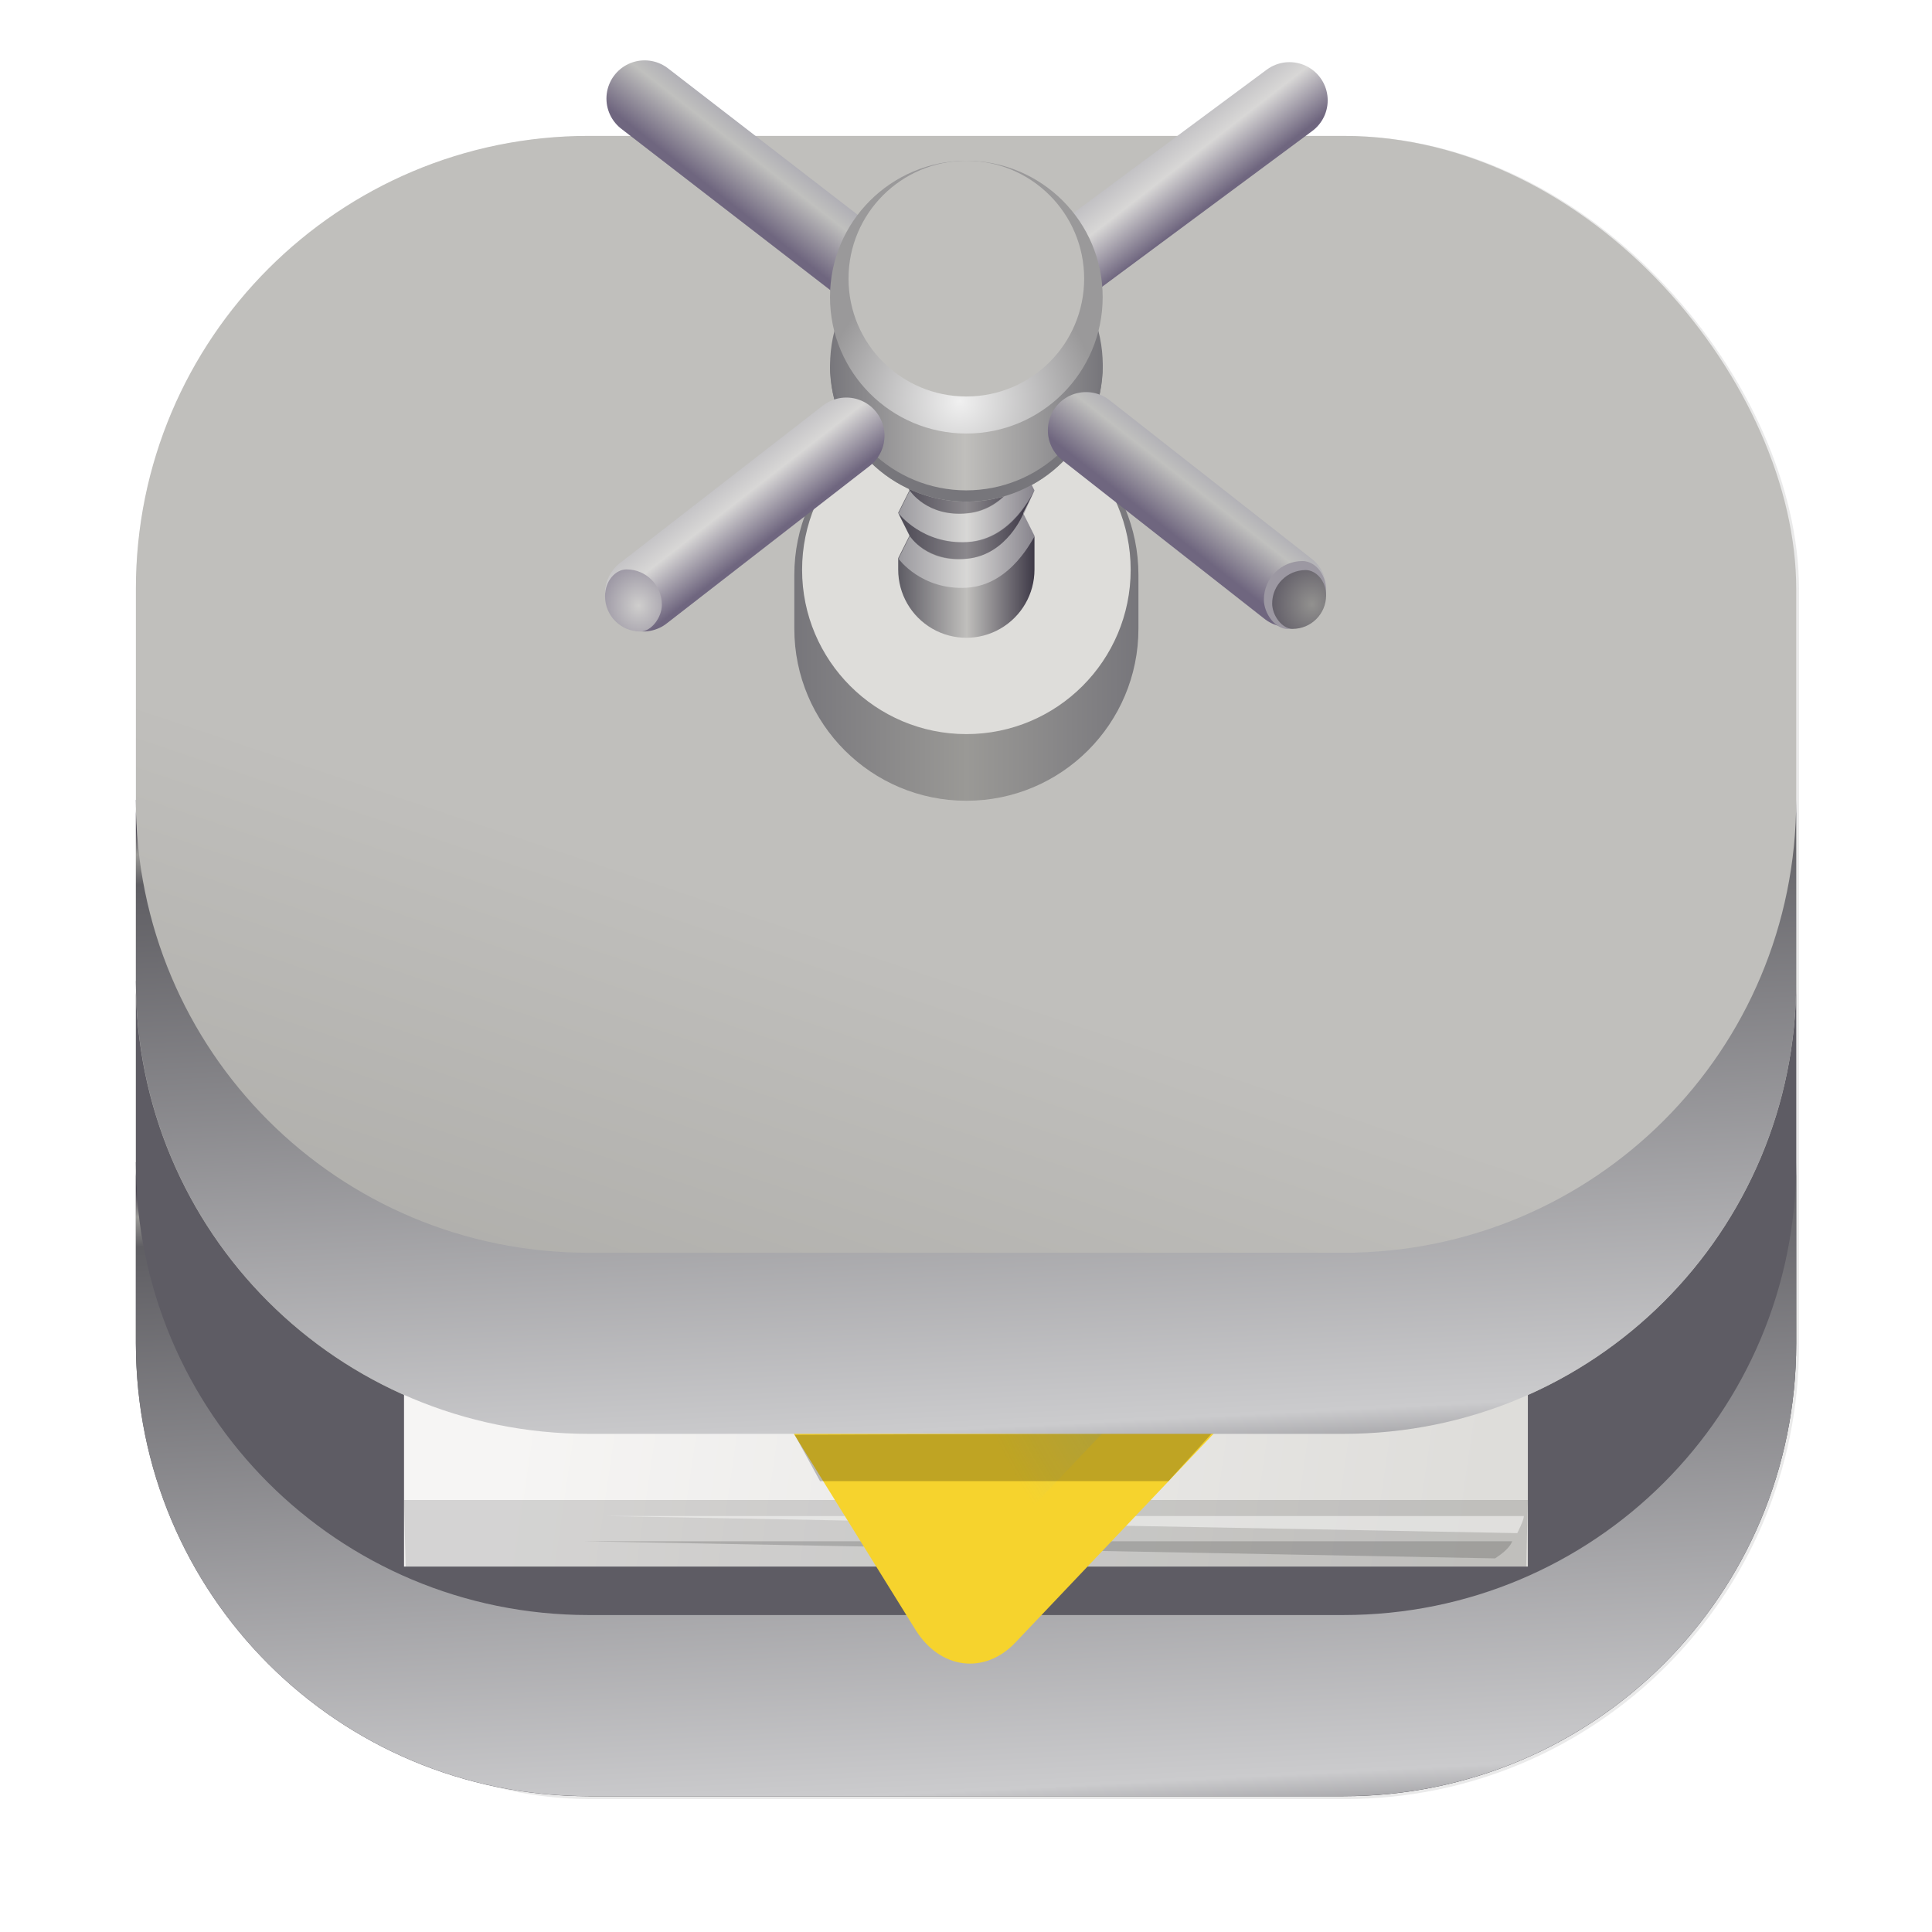 <?xml version="1.0" encoding="UTF-8" standalone="no"?>
<svg
   width="64"
   height="64"
   version="1.1"
   viewBox="0 0 16.933 16.933"
   id="svg24"
   sodipodi:docname="com.github.huluti.Curtail.svg"
   inkscape:version="1.2 (dc2aedaf03, 2022-05-15)"
   xmlns:inkscape="http://www.inkscape.org/namespaces/inkscape"
   xmlns:sodipodi="http://sodipodi.sourceforge.net/DTD/sodipodi-0.dtd"
   xmlns:xlink="http://www.w3.org/1999/xlink"
   xmlns="http://www.w3.org/2000/svg"
   xmlns:svg="http://www.w3.org/2000/svg"
   xmlns:rdf="http://www.w3.org/1999/02/22-rdf-syntax-ns#"
   xmlns:cc="http://creativecommons.org/ns#"
   xmlns:dc="http://purl.org/dc/elements/1.1/">
  <sodipodi:namedview
     pagecolor="#ffffff"
     bordercolor="#666666"
     borderopacity="1"
     objecttolerance="10"
     gridtolerance="10"
     guidetolerance="10"
     inkscape:pageopacity="0"
     inkscape:pageshadow="2"
     inkscape:window-width="1920"
     inkscape:window-height="1015"
     id="namedview26"
     showgrid="false"
     inkscape:zoom="1.4142136"
     inkscape:cx="-71.771338"
     inkscape:cy="144.60334"
     inkscape:window-x="0"
     inkscape:window-y="0"
     inkscape:window-maximized="1"
     inkscape:current-layer="svg24"
     inkscape:showpageshadow="2"
     inkscape:pagecheckerboard="0"
     inkscape:deskcolor="#d1d1d1" />
  <defs
     id="defs12">
    <filter
       id="filter2761-3"
       x="-.024"
       y="-.024"
       width="1.048"
       height="1.048"
       color-interpolation-filters="sRGB">
      <feGaussianBlur
         stdDeviation="0.146"
         id="feGaussianBlur4" />
    </filter>
    <linearGradient
       id="linearGradient1024"
       x1="1.331"
       x2="15.65"
       y1="15.576"
       y2="1.17"
       gradientTransform="translate(-.001 .14)"
       gradientUnits="userSpaceOnUse">
      <stop
         stop-color="#dddfe1"
         offset="0"
         id="stop7" />
      <stop
         stop-color="#f3f4f6"
         stop-opacity=".996"
         offset="1"
         id="stop9" />
    </linearGradient>
    <filter
       color-interpolation-filters="sRGB"
       height="1.048"
       width="1.048"
       y="-.024"
       x="-.024"
       id="filter2761-3-3">
      <feGaussianBlur
         id="feGaussianBlur2"
         stdDeviation="0.146" />
    </filter>
    <linearGradient
       gradientUnits="userSpaceOnUse"
       gradientTransform="matrix(3.78 0 0 3.78 -.003 .531)"
       y2="1.17"
       y1="15.576"
       x2="15.65"
       x1="1.331"
       id="linearGradient1024-6">
      <stop
         id="stop5"
         offset="0"
         stop-color="#dddfe1" />
      <stop
         id="stop7-7"
         offset="1"
         stop-opacity=".996"
         stop-color="#f3f4f6" />
    </linearGradient>
    <filter
       inkscape:collect="always"
       style="color-interpolation-filters:sRGB"
       id="filter1057"
       x="-0.027"
       width="1.054"
       y="-0.027"
       height="1.054">
      <feGaussianBlur
         inkscape:collect="always"
         stdDeviation="0.619"
         id="feGaussianBlur1059" />
    </filter>
    <linearGradient
       id="b"
       gradientTransform="matrix(0.117,-0.117,0.114,0.114,-20.853,-3.222)"
       gradientUnits="userSpaceOnUse"
       x1="115"
       x2="115"
       y1="183"
       y2="174">
      <stop
         offset="0"
         stop-color="#e01b24"
         id="stop13" />
      <stop
         offset="1"
         stop-color="#f66151"
         id="stop15" />
    </linearGradient>
    <linearGradient
       id="c"
       gradientTransform="matrix(0.007,-0.032,0.032,-0.007,9.872,13.582)"
       gradientUnits="userSpaceOnUse"
       x1="128.817"
       x2="158.518"
       y1="-97.698"
       y2="-127.399">
      <stop
         offset="0"
         stop-color="#d0bb8e"
         id="stop18" />
      <stop
         offset="1"
         stop-color="#ffffff"
         id="stop20" />
    </linearGradient>
    <linearGradient
       id="d"
       gradientTransform="matrix(0.098,-0.098,0.114,0.114,-18.743,-5.333)"
       gradientUnits="userSpaceOnUse"
       x1="110"
       x2="110"
       y1="182"
       y2="174">
      <stop
         offset="0"
         stop-color="#9a9996"
         id="stop23" />
      <stop
         offset="0.533"
         stop-color="#deddda"
         id="stop25" />
      <stop
         offset="1"
         stop-color="#f6f5f4"
         id="stop27" />
    </linearGradient>
    <linearGradient
       id="b-3"
       gradientTransform="matrix(0.026,0,0,0.023,-19.546,16.723)"
       x1="88.596"
       x2="536.596"
       xlink:href="#a"
       y1="-449.394"
       y2="-449.394" />
    <linearGradient
       id="a"
       gradientUnits="userSpaceOnUse">
      <stop
         offset="0"
         stop-color="#63452c"
         id="stop750" />
      <stop
         offset="0.038"
         stop-color="#865e3c"
         id="stop752" />
      <stop
         offset="0.077"
         stop-color="#63452c"
         id="stop754" />
      <stop
         offset="0.923"
         stop-color="#63452c"
         id="stop756" />
      <stop
         offset="0.962"
         stop-color="#865e3c"
         id="stop758" />
      <stop
         offset="1"
         stop-color="#63452c"
         id="stop760" />
    </linearGradient>
    <linearGradient
       id="c-6"
       gradientTransform="matrix(0.026,0,0,0.014,-19.546,10.29)"
       x1="88.596"
       x2="536.596"
       xlink:href="#a"
       y1="-449.394"
       y2="-449.394" />
    <linearGradient
       id="e"
       gradientTransform="matrix(0.026,0,0,0.023,-19.546,18.996)"
       x1="87.542"
       x2="535.261"
       xlink:href="#d-7"
       y1="-591.637"
       y2="-591.637" />
    <linearGradient
       id="d-7"
       gradientUnits="userSpaceOnUse">
      <stop
         offset="0"
         stop-color="#3d3846"
         id="stop765" />
      <stop
         offset="0.038"
         stop-color="#c0bfbc"
         id="stop767" />
      <stop
         offset="0.077"
         stop-color="#77767b"
         id="stop769" />
      <stop
         offset="0.164"
         stop-color="#cbcbcd"
         id="stop771" />
      <stop
         offset="0.923"
         stop-color="#5f5e63"
         id="stop773" />
      <stop
         offset="0.962"
         stop-color="#9a9996"
         id="stop775" />
      <stop
         offset="1"
         stop-color="#3d3846"
         id="stop777" />
    </linearGradient>
    <radialGradient
       id="f"
       cx="58.126"
       cy="294.38"
       gradientTransform="matrix(0.183,0,0,0.154,-22.698,-39.374)"
       gradientUnits="userSpaceOnUse"
       r="52">
      <stop
         offset="0"
         stop-color="#deddda"
         id="stop781" />
      <stop
         offset="1"
         stop-color="#deddda"
         stop-opacity="0"
         id="stop783" />
    </radialGradient>
    <linearGradient
       id="g"
       gradientUnits="userSpaceOnUse"
       x1="30"
       x2="104"
       y1="94"
       y2="108"
       gradientTransform="matrix(0.112,0,0,0.112,-22.02,-2.356)">
      <stop
         offset="0"
         stop-color="#f6f5f4"
         id="stop786" />
      <stop
         offset="1"
         stop-color="#deddda"
         id="stop788" />
    </linearGradient>
    <radialGradient
       id="h"
       cx="105.224"
       cy="148.63"
       gradientTransform="matrix(-0.038,-0.021,-0.003,0.031,-10.419,8.386)"
       gradientUnits="userSpaceOnUse"
       r="160">
      <stop
         offset="0"
         stop-color="#e0371b"
         id="stop791" />
      <stop
         offset="1"
         stop-color="#f6d32d"
         id="stop793" />
    </radialGradient>
    <radialGradient
       id="i"
       cx="352.98"
       cy="275.93"
       gradientTransform="matrix(0.033,0.013,0.008,-0.021,-27.215,3.021)"
       gradientUnits="userSpaceOnUse"
       r="192">
      <stop
         offset="0"
         stop-color="#50db81"
         id="stop796" />
      <stop
         offset="1"
         stop-color="#8ff0a4"
         stop-opacity="0.004"
         id="stop798" />
    </radialGradient>
    <radialGradient
       id="j"
       cx="527.624"
       cy="194.651"
       gradientTransform="matrix(-0.017,-0.021,-0.022,0.018,3.196,13.653)"
       gradientUnits="userSpaceOnUse"
       r="192">
      <stop
         offset="0"
         stop-color="#4a86cf"
         id="stop801" />
      <stop
         offset="1"
         stop-color="#87bae1"
         stop-opacity="0"
         id="stop803" />
    </radialGradient>
    <linearGradient
       id="k"
       gradientTransform="matrix(0.026,0,0,0.023,-19.475,18.829)"
       x1="87.542"
       x2="535.261"
       xlink:href="#d-7"
       y1="-591.637"
       y2="-591.637" />
    <linearGradient
       id="l"
       gradientUnits="userSpaceOnUse"
       x1="52.55"
       x2="56.979"
       y1="103.619"
       y2="57.049"
       gradientTransform="matrix(0.112,0,0,0.112,-18.587,-6.744)">
      <stop
         offset="0"
         stop-color="#9b9a96"
         id="stop807" />
      <stop
         offset="1"
         stop-color="#c0bfbc"
         id="stop809" />
    </linearGradient>
    <linearGradient
       id="n"
       gradientTransform="matrix(-0.05,0.123,0.123,0.05,-35.325,-22.233)"
       x1="49.325"
       x2="53.605"
       xlink:href="#m"
       y1="222.747"
       y2="230.159" />
    <linearGradient
       id="m"
       gradientUnits="userSpaceOnUse">
      <stop
         offset="0"
         stop-color="#b1b0b6"
         id="stop812" />
      <stop
         offset="0.5"
         stop-color="#d8d7d6"
         id="stop814" />
      <stop
         offset="1"
         stop-color="#6f667f"
         id="stop816" />
    </linearGradient>
    <linearGradient
       id="o"
       gradientTransform="matrix(0.336,0,0,-0.336,-32.926,-70.919)"
       gradientUnits="userSpaceOnUse"
       x1="58"
       x2="70"
       y1="-211"
       y2="-211">
      <stop
         offset="0"
         stop-color="#77767b"
         id="stop820" />
      <stop
         offset="0.5"
         stop-color="#9a9996"
         id="stop822" />
      <stop
         offset="1"
         stop-color="#77767b"
         id="stop824" />
    </linearGradient>
    <linearGradient
       id="p"
       gradientUnits="userSpaceOnUse"
       x1="56.855"
       x2="71.127"
       y1="46.093"
       y2="46.093"
       gradientTransform="matrix(0.112,0,0,0.112,-18.587,-6.744)">
      <stop
         offset="0"
         stop-color="#5e5c64"
         id="stop827" />
      <stop
         offset="0.5"
         stop-color="#c0bfbc"
         id="stop829" />
      <stop
         offset="1"
         stop-color="#3d3846"
         id="stop831" />
    </linearGradient>
    <linearGradient
       id="r"
       gradientTransform="matrix(-0.082,0.105,0.105,0.082,-29.204,-28.066)"
       x1="61"
       x2="67"
       xlink:href="#q"
       y1="220"
       y2="220" />
    <linearGradient
       id="q"
       gradientUnits="userSpaceOnUse">
      <stop
         offset="0"
         stop-color="#b1b0b6"
         id="stop834" />
      <stop
         offset="0.272"
         stop-color="#c0c0be"
         id="stop836" />
      <stop
         offset="1"
         stop-color="#6f667f"
         id="stop838" />
    </linearGradient>
    <linearGradient
       id="s"
       gradientTransform="matrix(0.266,0,0,-0.266,-28.464,-59.295)"
       gradientUnits="userSpaceOnUse"
       x1="58"
       x2="70"
       y1="-211"
       y2="-211">
      <stop
         offset="0"
         stop-color="#77767b"
         id="stop842" />
      <stop
         offset="0.5"
         stop-color="#c0bfbc"
         id="stop844" />
      <stop
         offset="1"
         stop-color="#77767b"
         id="stop846" />
    </linearGradient>
    <radialGradient
       id="t"
       cx="-203.367"
       cy="-63.488"
       gradientTransform="matrix(0,-0.133,-0.133,0,-19.944,-29.741)"
       gradientUnits="userSpaceOnUse"
       r="12">
      <stop
         offset="0"
         stop-color="#f0f0f0"
         id="stop849" />
      <stop
         offset="1"
         stop-color="#9a999a"
         id="stop851" />
    </radialGradient>
    <linearGradient
       id="u"
       gradientTransform="matrix(-0.082,0.105,0.105,0.082,-29.204,-28.239)"
       x1="61"
       x2="67"
       xlink:href="#q"
       y1="220"
       y2="220" />
    <linearGradient
       id="v"
       gradientTransform="matrix(-0.05,0.123,0.123,0.05,-35.325,-22.332)"
       x1="49.325"
       x2="53.605"
       xlink:href="#m"
       y1="222.747"
       y2="230.159" />
    <radialGradient
       id="w"
       cx="96.054"
       cy="219.449"
       gradientTransform="matrix(-0.278,0,0,0.304,11.438,-67.011)"
       gradientUnits="userSpaceOnUse"
       r="2.415">
      <stop
         offset="0"
         stop-color="#cfcecd"
         id="stop856" />
      <stop
         offset="1"
         stop-color="#827b8f"
         id="stop858" />
    </radialGradient>
    <radialGradient
       id="x"
       cx="96.741"
       cy="219.745"
       gradientTransform="matrix(0.264,0,0,0.288,-32.914,-63.602)"
       gradientUnits="userSpaceOnUse"
       r="2.415">
      <stop
         offset="0"
         stop-color="#92918f"
         id="stop861" />
      <stop
         offset="1"
         stop-color="#524d5b"
         id="stop863" />
    </radialGradient>
    <linearGradient
       inkscape:collect="always"
       xlink:href="#d-7"
       id="linearGradient1053-5"
       x1="-110.331"
       y1="64.51"
       x2="-111.639"
       y2="39.01"
       gradientUnits="userSpaceOnUse"
       gradientTransform="matrix(0.265,0,0,0.265,34.792,-0.135)" />
    <linearGradient
       inkscape:collect="always"
       id="linearGradient1051-3">
      <stop
         style="stop-color:#9b9a96;stop-opacity:1;"
         offset="0"
         id="stop1047-5" />
      <stop
         style="stop-color:#c0bfbc;stop-opacity:1;"
         offset="1"
         id="stop1049-6" />
    </linearGradient>
    <linearGradient
       inkscape:collect="always"
       xlink:href="#linearGradient1051-3"
       id="linearGradient24273"
       gradientUnits="userSpaceOnUse"
       gradientTransform="matrix(0.265,0,0,0.265,34.792,-0.135)"
       x1="-110.331"
       y1="64.51"
       x2="-99.601"
       y2="32.64" />
    <linearGradient
       inkscape:collect="always"
       xlink:href="#d-7"
       id="linearGradient25085"
       gradientUnits="userSpaceOnUse"
       gradientTransform="matrix(0.265,0,0,0.265,34.792,-3.31)"
       x1="-110.331"
       y1="64.51"
       x2="-111.639"
       y2="39.01" />
    <linearGradient
       inkscape:collect="always"
       xlink:href="#h"
       id="linearGradient25220"
       x1="-16.695"
       y1="9.633"
       x2="-12.18"
       y2="9.633"
       gradientUnits="userSpaceOnUse" />
  </defs>
  <rect
     ry="15"
     y="4.5"
     x="4.5"
     height="55"
     width="55"
     id="rect1055"
     style="opacity:0.3;fill:#141414;fill-opacity:1;stroke-width:2.744;stroke-linecap:round;filter:url(#filter1057)"
     transform="scale(0.265)" />
  <rect
     style="fill:url(#linearGradient24273);fill-opacity:1;stroke-width:0.726;stroke-linecap:round"
     id="rect24271"
     width="14.552"
     height="14.552"
     x="1.191"
     y="1.191"
     ry="3.969" />
  <path
     id="rect24264"
     style="fill:#5e5c64;fill-opacity:1;stroke:none;stroke-width:0.726;stroke-linecap:round;stroke-opacity:1"
     d="m 1.191,8.599 v 3.175 c 0,2.199 1.77,3.969 3.969,3.969 h 6.614 c 2.199,0 3.969,-1.77 3.969,-3.969 V 8.599 c 0,2.199 -1.77,3.969 -3.969,3.969 H 5.159 c -2.199,0 -3.969,-1.77 -3.969,-3.969 z" />
  <path
     id="rect1045-2"
     style="fill:url(#linearGradient1053-5);fill-opacity:1;stroke-width:0.726;stroke-linecap:round"
     d="m 1.191,10.186 v 1.587 c 0,2.199 1.77,3.969 3.969,3.969 h 6.614 c 2.199,0 3.969,-1.77 3.969,-3.969 v -1.587 c 0,2.199 -1.77,3.969 -3.969,3.969 H 5.159 c -2.199,0 -3.969,-1.77 -3.969,-3.969 z" />
  <g
     id="g25229"
     transform="matrix(1,0,0,1.302,23.322,0.766)">
    <path
       id="path878"
       style="fill:url(#g);stroke-width:0.112"
       d="m -19.781,8.551 v 1.406 h 9.85 V 8.599 h -9.229 c -0.211,0 -0.419,-0.017 -0.621,-0.048 z" />
    <path
       d="m -9.931,9.509 -0.015,0.448 h -9.821 l -0.014,-0.448 z m 0,0"
       fill-opacity="0.137"
       id="path880"
       style="stroke-width:0.112" />
    <path
       d="m -9.965,9.617 h -8.033 l 7.974,0.115 c 0,0 0.058,-0.087 0.058,-0.115 z m 0,0"
       fill="#f6f5f4"
       fill-opacity="0.598"
       id="path882"
       style="stroke-width:0.112" />
    <path
       d="m -10.068,9.787 h -8.127 l 7.977,0.115 c 0.062,-0.032 0.127,-0.07 0.15,-0.115 z m 0,0"
       fill-opacity="0.171"
       id="path884"
       style="stroke-width:0.112" />
    <path
       id="path886"
       style="fill:url(#linearGradient25220);fill-opacity:1;stroke-width:0.112"
       d="m -16.695,8.655 1.398,1.729 c 0.215,0.265 0.605,0.303 0.875,0.084 l 2.241,-1.813 z" />
    <path
       id="path894"
       style="fill:url(#j);stroke-width:0.112"
       d="m -15.888,8.655 1.079,1.334 1.649,-1.334 z" />
    <path
       d="m -16.357,9.07 0.222,0.312 h 3.054 l 0.382,-0.323 z m 0,0"
       fill-opacity="0.225"
       id="path948"
       style="stroke-width:0.112" />
  </g>
  <path
     id="path25083"
     style="fill:url(#linearGradient25085);fill-opacity:1;stroke-width:0.726;stroke-linecap:round"
     d="m 1.191,7.011 v 1.587 c 0,2.199 1.77,3.969 3.969,3.969 h 6.614 c 2.199,0 3.969,-1.77 3.969,-3.969 v -1.587 c 0,2.199 -1.77,3.969 -3.969,3.969 H 5.159 c -2.199,0 -3.969,-1.77 -3.969,-3.969 z" />
  <g
     id="g25109"
     transform="matrix(0.748,0,0,0.748,17.015,5.532)">
    <path
       d="m -12.268,-2.788 4.63,-3.432"
       fill="#77767b"
       stroke="url(#n)"
       stroke-linecap="round"
       stroke-width="0.895"
       id="path904"
       style="stroke:url(#n)" />
    <path
       d="m -11.424,-2.675 c -1.114,0 -2.016,0.903 -2.016,2.016 v 0.63 c 0,1.113 0.902,2.016 2.016,2.016 1.113,0 2.016,-0.902 2.016,-2.016 V -0.659 c 0,-1.113 -0.902,-2.016 -2.016,-2.016 z m 0,0"
       fill="url(#o)"
       id="path906"
       style="fill:url(#o);stroke-width:0.112" />
    <path
       d="m -11.424,-2.644 c -1.063,0 -1.925,0.862 -1.925,1.925 0,1.063 0.862,1.925 1.925,1.925 1.063,0 1.925,-0.862 1.925,-1.925 0,-1.063 -0.862,-1.925 -1.925,-1.925 z m 0,0"
       fill="#deddda"
       id="path908"
       style="stroke-width:0.112" />
    <path
       d="m -12.09,-3.249 -0.133,0.266 0.133,0.266 -0.133,0.266 0.133,0.266 -0.133,0.266 0.133,0.266 -0.133,0.266 0.133,0.266 -0.133,0.266 v 0.133 c 0,0.286 0.152,0.549 0.399,0.692 0.247,0.143 0.552,0.143 0.799,0 0.247,-0.143 0.399,-0.406 0.399,-0.692 V -1.118 l -0.133,-0.266 0.133,-0.266 -0.133,-0.266 0.133,-0.266 -0.133,-0.266 0.133,-0.266 -0.133,-0.266 0.133,-0.266 -0.133,-0.266 z m 0,0"
       fill="url(#p)"
       id="path910"
       style="fill:url(#p);stroke-width:0.112" />
    <path
       d="m -10.758,-2.982 c 0,0 -0.18,0.487 -0.654,0.535 -0.474,0.048 -0.678,-0.268 -0.678,-0.268 l -0.133,0.266 c 0,0 0.279,0.37 0.811,0.34 0.532,-0.031 0.77,-0.601 0.787,-0.606 z m 0,0"
       fill="#ffffff"
       fill-opacity="0.382"
       id="path912"
       style="stroke-width:0.112" />
    <path
       d="m -10.625,-2.716 c -0.016,0.005 -0.255,0.575 -0.787,0.606 -0.532,0.031 -0.811,-0.34 -0.811,-0.34 l 0.133,0.266 c 0,0 0.204,0.316 0.678,0.268 0.474,-0.048 0.654,-0.535 0.654,-0.535 l 0.006,0.011 z m 0,0"
       fill="#241f31"
       fill-opacity="0.339"
       id="path914"
       style="stroke-width:0.112" />
    <g
       fill="#ffffff"
       fill-opacity="0.382"
       id="g922"
       transform="matrix(0.112,0,0,0.112,-18.587,-6.744)">
      <path
         d="m 69.938,43.121 c 0,0 -1.609,4.348 -5.84,4.777 C 59.863,48.324 58.043,45.5 58.043,45.5 l -1.188,2.379 c 0,0 2.488,3.309 7.242,3.031 4.75,-0.277 6.883,-5.363 7.027,-5.41 z m 0,0"
         id="path916" />
      <path
         d="m 69.938,47.879 c 0,0 -1.715,4.348 -5.945,4.777 -4.234,0.426 -5.949,-2.398 -5.949,-2.398 l -1.188,2.379 c 0,0 2.383,3.309 7.137,3.031 4.75,-0.277 6.988,-5.367 7.133,-5.41 z m 0,0"
         id="path918" />
      <path
         d="m 69.938,38.363 c 0,0 -1.609,4.348 -5.84,4.777 -4.234,0.426 -6.055,-2.398 -6.055,-2.398 l -1.188,2.379 c 0,0 2.488,3.309 7.242,3.031 4.75,-0.273 6.883,-5.363 7.027,-5.41 z m 0,0"
         id="path920" />
    </g>
    <path
       d="m -10.625,-1.651 c -0.016,0.005 -0.255,0.575 -0.787,0.606 -0.532,0.031 -0.811,-0.339 -0.811,-0.339 l 0.133,0.266 c 0,0 0.204,0.316 0.678,0.268 0.474,-0.048 0.654,-0.534 0.654,-0.534 l 0.006,0.011 z m 0,0"
       fill="#241f31"
       fill-opacity="0.339"
       id="path924"
       style="stroke-width:0.112" />
    <path
       d="m -10.625,-2.183 c -0.016,0.005 -0.255,0.575 -0.787,0.606 -0.532,0.031 -0.811,-0.339 -0.811,-0.339 l 0.133,0.266 c 0,0 0.204,0.316 0.678,0.268 0.474,-0.048 0.654,-0.534 0.654,-0.534 l 0.006,0.011 z m 0,0"
       fill="#241f31"
       fill-opacity="0.339"
       id="path926"
       style="stroke-width:0.112" />
    <path
       d="M -10.758,-2.816 -15.194,-6.241"
       fill="#77767b"
       stroke="url(#r)"
       stroke-linecap="round"
       stroke-width="0.895"
       id="path928"
       style="stroke:url(#r)" />
    <path
       d="m -9.826,-3.115 c 0,-0.882 -0.715,-1.598 -1.597,-1.598 -0.882,0 -1.598,0.715 -1.598,1.598 0,0.882 0.715,1.597 1.598,1.597 0.882,0 1.597,-0.715 1.597,-1.597 z m 0,0"
       fill="url(#s)"
       id="path930"
       style="fill:url(#s);stroke-width:0.112" />
    <path
       d="m -11.424,-5.512 c -0.882,0 -1.598,0.715 -1.598,1.598 0,0.882 0.715,1.598 1.598,1.598 0.882,0 1.597,-0.715 1.597,-1.598 0,-0.882 -0.715,-1.598 -1.597,-1.598 z m 0,0"
       fill="url(#t)"
       id="path932"
       style="fill:url(#t);stroke-width:0.112" />
    <path
       d="m -13.019,-3.194 c -0.001,0.026 -0.002,0.052 -0.003,0.079 0,0.882 0.715,1.597 1.598,1.597 0.882,0 1.597,-0.715 1.597,-1.597 -4.365e-4,-0.018 -0.001,-0.036 -0.003,-0.054 -0.042,0.85 -0.743,1.518 -1.595,1.519 -0.86,-0.001 -1.566,-0.683 -1.595,-1.543 z m 0,0"
       fill="#77767b"
       id="path934"
       style="stroke-width:0.112" />
    <path
       d="m -11.424,-5.512 c -0.763,0 -1.381,0.618 -1.381,1.381 0,0.763 0.618,1.381 1.381,1.381 0.763,0 1.38,-0.618 1.38,-1.381 0,-0.763 -0.618,-1.381 -1.38,-1.381 z m 0,0"
       fill="#c0bfbc"
       id="path936"
       style="stroke-width:0.112" />
    <path
       d="M -7.654,-0.496 -10.022,-2.354"
       fill="#77767b"
       stroke="url(#u)"
       stroke-linecap="round"
       stroke-width="0.895"
       id="path938"
       style="stroke:url(#u)" />
    <path
       d="m -15.21,-0.444 2.379,-1.846"
       fill="#77767b"
       stroke="url(#v)"
       stroke-linecap="round"
       stroke-width="0.895"
       id="path940"
       style="stroke:url(#v)" />
    <path
       d="m -15.658,-0.409 c 0,0.228 0.185,0.413 0.414,0.413 0.13,0 0.252,-0.166 0.252,-0.314 0,-0.228 -0.185,-0.414 -0.414,-0.414 -0.126,0 -0.252,0.131 -0.252,0.314 z m 0,0"
       fill="url(#w)"
       id="path942"
       style="fill:url(#w);stroke-width:0.112" />
    <path
       d="m -7.209,-0.479 c 0,0.25 -0.203,0.453 -0.453,0.453 -0.143,0 -0.276,-0.181 -0.276,-0.343 0,-0.25 0.203,-0.453 0.453,-0.453 0.138,0 0.276,0.143 0.276,0.343 z m 0,0"
       fill="#9c98a2"
       id="path944"
       style="stroke-width:0.112" />
    <path
       d="m -7.209,-0.419 c 0,0.217 -0.176,0.392 -0.392,0.392 -0.124,0 -0.24,-0.157 -0.24,-0.297 0,-0.217 0.176,-0.392 0.393,-0.392 0.119,0 0.239,0.124 0.239,0.297 z m 0,0"
       fill="url(#x)"
       id="path946"
       style="fill:url(#x);stroke-width:0.112" />
  </g>
</svg>
